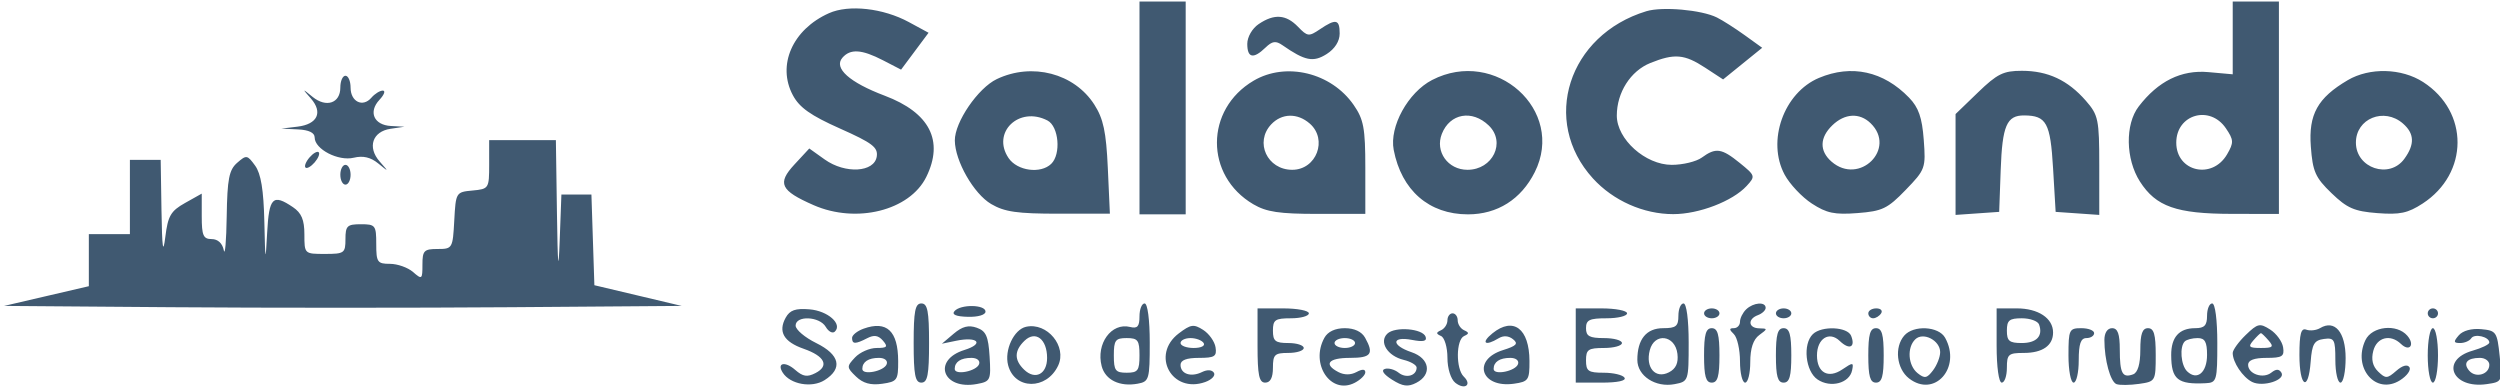 <?xml version="1.0" encoding="UTF-8" standalone="no"?>
<svg
   xmlns:dc="http://purl.org/dc/elements/1.1/"
   xmlns:cc="http://creativecommons.org/ns#"
   xmlns:rdf="http://www.w3.org/1999/02/22-rdf-syntax-ns#"
   xmlns:svg="http://www.w3.org/2000/svg"
   xmlns="http://www.w3.org/2000/svg"
   xmlns:sodipodi="http://sodipodi.sourceforge.net/DTD/sodipodi-0.dtd"
   xmlns:inkscape="http://www.inkscape.org/namespaces/inkscape"
   width="491"
   height="76"
   viewBox="0 0 491 76"
   version="1.1"
   id="svg22"
   sodipodi:docname="SalãoCondoLight.svg"
   inkscape:version="0.92.4 (5da689c313, 2019-01-14)"
   style="fill:none">
  <defs
     id="defs26" />
  <sodipodi:namedview
     pagecolor="#ffffff"
     bordercolor="#666666"
     borderopacity="1"
     objecttolerance="10"
     gridtolerance="10"
     guidetolerance="10"
     inkscape:pageopacity="0"
     inkscape:pageshadow="2"
     inkscape:window-width="1366"
     inkscape:window-height="745"
     id="namedview24"
     showgrid="false"
     inkscape:snap-global="false"
     inkscape:zoom="1.8101934"
     inkscape:cx="288.23205"
     inkscape:cy="20.622854"
     inkscape:window-x="-8"
     inkscape:window-y="760"
     inkscape:window-maximized="1"
     inkscape:current-layer="g37" />
  <path
     style="fill:#000000;fill-opacity:0;fill-rule:evenodd"
     id="path902"
     d="m 127.534,-21.787 c -0.049,1.719 -0.035,3.44 -0.032,5.159 -0.008,1.742 0.005,3.484 0.002,5.226 0.018,1.662 0.004,3.323 -0.014,4.985 0.002,1.837 0.006,3.673 0.017,5.51 -0.01,1.777 -0.012,3.555 -0.001,5.332 -0.025,1.934 -0.016,3.868 -0.004,5.801 0.006,1.542 0.009,3.084 0.016,4.627 -0.016,1.552 -0.01,3.104 -0.003,4.657 0.016,1.423 -0.003,2.847 -0.006,4.27 0.003,1.536 2.3e-4,3.072 0.006,4.608 0.016,1.465 -0.007,2.929 -0.006,4.393 -0.002,1.534 0.002,3.069 0.009,4.603 0.025,1.369 0.03,2.731 -0.142,4.091 -0.206,1.316 -0.296,2.643 -0.546,3.952 -0.271,1.489 -0.642,2.955 -0.869,4.453 -0.246,1.434 -0.589,2.847 -0.937,4.258 -0.217,1.242 -0.53,2.464 -0.776,3.7 -0.261,1.018 -0.584,2.007 -0.739,3.05 -0.059,1.03 -0.369,2.015 -0.54,3.027 -0.053,1.041 -0.291,2.045 -0.506,3.059 -0.127,0.741 0.241,1.186 0.916,1.402 1.097,0.185 2.16,0.47 3.267,0.612 1.344,0.045 2.642,0.392 3.968,0.582 1.187,0.151 2.385,0.169 3.579,0.182 1.224,0.077 2.479,0.282 3.673,0.583 1.45,0.276 2.878,0.635 4.333,0.88 1.656,0.317 3.277,0.768 4.917,1.152 1.268,0.173 2.487,0.557 3.749,0.763 1.095,0.312 2.145,0.76 3.249,1.034 1.397,0.174 2.74,0.567 4.088,0.958 1.251,0.329 2.524,0.439 3.769,0.784 1.015,0.322 2.097,0.212 3.115,0.481 0.97,0.35 2.021,0.283 2.997,0.573 0.967,0.327 1.983,0.414 2.995,0.471 1.175,0.097 2.325,0.391 3.504,0.517 1.176,0.105 2.358,0.111 3.538,0.118 1.187,0.003 2.374,-4.1e-4 3.561,-0.002 1.188,-0.002 2.375,-0.002 3.563,-0.002 1.248,-0.12 2.442,0.143 3.665,0.326 1.599,0.201 3.212,0.24 4.822,0.267 1.716,-0.023 3.414,0.017 5.117,0.229 1.648,0.234 3.312,0.307 4.974,0.351 1.523,0.03 3.045,0.03 4.568,0.029 1.676,0.006 3.351,-0.002 5.027,-1.6e-4 1.558,-0.006 3.115,-0.003 4.673,-0.006 1.631,-0.008 3.261,0.008 4.892,0.013 1.814,0.011 3.628,-0.011 5.442,-0.009 1.561,-10e-4 3.121,-0.005 4.682,-6.7e-4 1.885,0.017 3.77,0.008 5.655,0.008 1.673,-0.003 3.345,-0.01 5.018,-0.007 1.819,-0.033 3.638,0.089 5.451,-0.083 1.9,-0.236 3.804,-0.377 5.716,-0.454 1.879,-0.074 3.76,-0.047 5.641,-0.045 2.114,-5.3e-4 4.228,-0.003 6.341,-0.001 2.027,-0.013 4.054,0.005 6.081,0.007 1.996,-0.194 3.99,-0.398 5.992,-0.523 1.648,-0.081 3.299,-0.086 4.949,-0.095 1.977,-0.058 3.949,-0.299 5.925,-0.44 1.681,-0.17 3.383,-0.021 5.055,-0.254 1.448,-0.239 2.904,-0.402 4.371,-0.443 1.557,-0.126 3.042,-0.589 4.567,-0.879 1.345,-0.21 2.68,-0.259 3.997,-0.598 l -7.005,5.328 v 0 c -1.315,0.249 -2.667,0.243 -3.971,0.565 -1.532,0.354 -3.072,0.673 -4.646,0.768 -1.454,0.109 -2.899,0.291 -4.345,0.476 -1.677,0.104 -3.361,0.067 -5.036,0.21 -1.998,0.143 -3.99,0.409 -5.995,0.419 -1.635,0.006 -3.27,0.025 -4.902,0.125 -1.997,0.13 -3.984,0.375 -5.984,0.449 -2.033,0.002 -4.065,0.02 -6.098,0.005 -2.109,-6.5e-4 -4.219,-0.007 -6.328,-0.006 -1.883,0.007 -3.766,0.028 -5.648,0.097 -1.9,0.093 -3.791,0.286 -5.686,0.458 -1.839,0.08 -3.68,0.057 -5.52,0.059 -1.667,0.003 -3.333,-0.003 -5,-0.007 -1.892,-1.2e-4 -3.784,-0.009 -5.676,0.008 -1.56,0.004 -3.12,4.7e-4 -4.68,-6.7e-4 -1.806,0.002 -3.611,-0.02 -5.417,-0.009 -1.642,0.005 -3.284,0.02 -4.926,0.013 -1.553,-0.003 -3.105,4.1e-4 -4.658,-0.004 -1.679,0.004 -3.358,-0.002 -5.037,0.006 -1.529,-0.002 -3.058,0.003 -4.586,-0.055 -1.672,-0.075 -3.344,-0.181 -5.002,-0.415 -1.692,-0.176 -3.386,-0.124 -5.084,-0.156 -1.637,-0.052 -3.278,-0.117 -4.902,-0.344 -1.198,-0.18 -2.388,-0.272 -3.601,-0.211 -1.187,3.8e-4 -2.375,0.001 -3.562,0.003 -1.189,0.001 -2.378,0.005 -3.567,-0.006 -1.2,-0.018 -2.403,-0.046 -3.595,-0.199 -1.162,-0.164 -2.309,-0.441 -3.486,-0.478 -1.045,-0.099 -2.073,-0.278 -3.082,-0.574 -0.999,-0.156 -2.001,-0.286 -2.98,-0.552 -1.055,-0.132 -2.12,-0.207 -3.141,-0.53 -1.24,-0.314 -2.526,-0.414 -3.745,-0.822 -1.353,-0.387 -2.73,-0.646 -4.105,-0.937 -1.067,-0.327 -2.117,-0.715 -3.206,-0.968 -1.257,-0.257 -2.501,-0.574 -3.761,-0.82 -1.611,-0.42 -3.225,-0.826 -4.866,-1.116 -1.464,-0.272 -2.92,-0.586 -4.377,-0.888 -1.186,-0.209 -2.378,-0.457 -3.588,-0.435 -1.218,-0.031 -2.439,-0.083 -3.644,-0.285 -1.314,-0.225 -2.621,-0.477 -3.952,-0.579 -1.165,-0.187 -2.349,-0.403 -3.459,-0.805 -0.894,-0.537 -1.486,-1.329 -1.475,-2.412 0.171,-1.017 0.534,-1.985 0.526,-3.026 0.125,-1.023 0.436,-1.997 0.552,-3.012 0.107,-1.066 0.294,-2.114 0.728,-3.102 0.213,-1.262 0.589,-2.483 0.769,-3.75 0.328,-1.397 0.709,-2.775 0.976,-4.186 0.205,-1.512 0.569,-2.987 0.85,-4.484 0.234,-1.302 0.396,-2.604 0.565,-3.918 0.205,-1.325 0.228,-2.641 0.196,-3.981 0.007,-1.537 0.01,-3.074 0.009,-4.612 8e-4,-1.462 -0.022,-2.924 -0.007,-4.387 0.006,-1.538 0.003,-3.076 0.006,-4.614 -0.003,-1.421 -0.023,-2.843 -0.006,-4.264 0.007,-1.551 0.013,-3.102 -0.003,-4.654 0.007,-1.548 0.01,-3.095 0.016,-4.643 0.012,-1.932 0.021,-3.865 -0.004,-5.797 0.011,-1.777 0.009,-3.554 -0.001,-5.331 0.01,-1.842 0.015,-3.684 0.017,-5.526 -0.018,-1.657 -0.032,-3.314 -0.014,-4.971 -0.003,-1.743 0.01,-3.485 0.002,-5.228 0.004,-1.709 0.018,-3.419 -0.032,-5.127 l 7.851,-4 z"
     inkscape:connector-curvature="0"
     sodipodi:nodetypes="ccccccccccccccccccccccccccccccccccccccccccccccccccccccccccccccccccccccccccccccccccccccccccccccccccccccccccccccccccccccccccccccccc" />
  <path
     style="fill:#000000;fill-opacity:0;fill-rule:evenodd"
     d="m 362.16,29.179 -7.277,4.973 c 0.77,0.187 1.431,0.564 2.17,0.828 1.095,0.436 2.222,0.757 3.299,1.246 1.145,0.321 2.274,0.695 3.418,1.008 1.363,0.417 2.692,0.925 4.082,1.26 2.144,0.526 4.174,1.363 6.254,2.092 1.905,0.713 3.872,1.28 5.67,2.25 1.303,0.714 2.706,1.21 3.99,1.961 1.372,0.693 2.838,1.205 4.188,1.953 1.489,0.671 2.967,1.382 4.398,2.166 1.336,0.924 2.838,1.552 4.232,2.381 1.215,0.719 2.466,1.373 3.678,2.094 3.019,-0.059 6.038,-0.1 9.057,-0.055 1.88,0.007 3.759,5e-4 5.639,0 -0.62,-0.4 -1.241,-0.8 -1.859,-1.203 -1.427,-0.93 -2.866,-1.836 -4.311,-2.738 -1.587,-1.016 -3.248,-1.903 -4.877,-2.848 -1.353,-0.857 -2.838,-1.483 -4.182,-2.352 -1.422,-0.898 -2.977,-1.557 -4.496,-2.27 -1.361,-0.689 -2.75,-1.32 -4.131,-1.967 -1.296,-0.719 -2.68,-1.251 -4,-1.92 -1.832,-1.005 -3.845,-1.598 -5.801,-2.305 -2.085,-0.737 -4.135,-1.566 -6.262,-2.18 -1.347,-0.37 -2.673,-0.797 -3.988,-1.264 -1.149,-0.357 -2.305,-0.689 -3.461,-1.021 -1.061,-0.429 -2.158,-0.763 -3.219,-1.191 -0.754,-0.263 -1.456,-0.636 -2.211,-0.898 z"
     id="path922"
     inkscape:connector-curvature="0"
     sodipodi:nodetypes="ccccccccccccccccccccccccccccc" />
  <path
     style="fill:#000000;fill-opacity:0;fill-rule:evenodd"
     d="m 409.424,59.271 c 0.141,0.095 0.283,0.189 0.424,0.283 l 0.451,-0.283 c -0.292,-8.13e-4 -0.583,0.001 -0.875,0 z"
     id="path904"
     inkscape:connector-curvature="0"
     sodipodi:nodetypes="cccc" />
  <g
     style="fill:#ff0000"
     id="g37"
     transform="matrix(0.953,0,0,0.881,0.787,-15.717)">
    <path
       id="path26"
       d="m 234.008,41.9 v 23.723 h 4.76 4.76 V 41.9 18.178 h -4.76 -4.76 z M 459.307,26.291 v 8.113 l -5.024,-0.488 c -5.567,-0.541 -10.338,2.005 -14.35,7.655 -2.828,3.983 -2.71,11.739 0.256,16.746 3.305,5.579 7.511,7.181 18.891,7.2 l 9.747,0.017 V 41.856 18.178 h -4.76 -4.76 z M 170.014,20.78 c -7.518,3.627 -10.756,11.6 -7.434,18.303 1.358,2.74 3.662,4.5 9.697,7.408 6.683,3.221 7.864,4.192 7.586,6.233 -0.484,3.551 -6.498,3.929 -10.718,0.675 l -3.189,-2.459 -3.055,3.567 c -3.605,4.208 -2.908,5.812 3.939,9.061 8.833,4.191 19.817,1.217 23.232,-6.291 3.666,-8.059 0.704,-14.315 -8.569,-18.102 -7.273,-2.969 -10.56,-6.151 -8.733,-8.45 1.637,-2.058 3.985,-1.9 8.391,0.563 l 3.713,2.077 2.832,-4.11 2.832,-4.109 -4.069,-2.386 c -5.293,-3.103 -12.364,-3.955 -16.455,-1.979 z M 338.474,20.338 c -16.128,5.298 -21.796,24.473 -11.018,37.278 4.175,4.959 10.415,7.959 16.557,7.959 5.293,0 12.219,-2.877 15.117,-6.278 1.842,-2.162 1.802,-2.308 -1.403,-5.121 -3.758,-3.299 -4.949,-3.482 -7.835,-1.206 -1.13,0.89 -3.914,1.62 -6.188,1.62 -5.438,0 -11.327,-5.708 -11.327,-10.979 0,-5.146 2.831,-9.949 6.911,-11.728 4.975,-2.168 7.022,-1.978 11.299,1.049 l 3.696,2.616 4.028,-3.528 4.027,-3.526 -3.609,-2.814 c -1.985,-1.547 -4.562,-3.322 -5.726,-3.946 -3.171,-1.698 -11.248,-2.475 -14.529,-1.397 z m -79.903,2.868 c -1.339,0.978 -2.351,2.878 -2.351,4.414 0,3.151 1.256,3.435 3.739,0.844 1.415,-1.476 2.126,-1.587 3.513,-0.544 4.641,3.491 6.341,3.86 9.1,1.975 1.681,-1.15 2.688,-2.861 2.688,-4.57 0,-3.198 -0.764,-3.377 -4.074,-0.958 -2.275,1.663 -2.561,1.627 -4.507,-0.552 -2.471,-2.766 -4.905,-2.949 -8.107,-0.609 z m -53.962,12.261 c -3.883,1.996 -8.694,9.61 -8.658,13.703 0.04,4.572 3.906,11.881 7.486,14.152 2.773,1.76 5.346,2.158 13.936,2.158 h 10.534 l -0.426,-10.175 c -0.34,-8.077 -0.914,-10.996 -2.785,-14.155 -4.126,-6.965 -12.813,-9.423 -20.087,-5.682 z m 52.923,0.36 c -10.056,6.395 -10.09,21.189 -0.063,27.55 2.711,1.72 5.341,2.146 13.231,2.146 h 9.848 V 55.254 c 0,-8.839 -0.334,-10.79 -2.401,-14.017 -4.616,-7.208 -13.94,-9.656 -20.614,-5.41 z m 36.776,-0.154 c -4.958,2.774 -8.833,10.398 -7.913,15.569 1.611,9.05 7.286,14.383 15.308,14.383 6.061,0 10.948,-3.34 13.763,-9.405 6.392,-13.774 -8.102,-27.849 -21.158,-20.546 z m 79.74,-0.47 c -7.27,3.301 -10.811,14.08 -7.088,21.572 1.05,2.112 3.575,5.012 5.611,6.443 3.064,2.155 4.688,2.52 9.426,2.123 5.107,-0.427 6.174,-0.983 9.905,-5.155 4.061,-4.54 4.169,-4.866 3.73,-11.189 -0.344,-4.962 -1.065,-7.198 -3.029,-9.391 -5.277,-5.893 -11.841,-7.45 -18.554,-4.402 z m 32.76,3.243 -4.62,4.821 v 11.242 11.242 l 4.495,-0.34 4.495,-0.339 0.311,-9.324 c 0.33,-9.915 1.24,-12.202 4.842,-12.176 4.593,0.035 5.399,1.633 5.953,11.802 l 0.529,9.698 4.495,0.339 4.495,0.34 V 54.737 c 0,-10.27 -0.186,-11.243 -2.77,-14.447 -3.693,-4.578 -7.821,-6.666 -13.183,-6.666 -3.811,0 -5.061,0.666 -9.044,4.82 z m 76.203,-2.733 c -6.206,3.948 -8.098,7.629 -7.606,14.796 0.383,5.585 0.926,6.907 4.258,10.385 3.224,3.362 4.697,4.057 9.448,4.455 4.633,0.388 6.284,0.011 9.331,-2.132 9.552,-6.715 9.606,-20.468 0.108,-27.087 -4.455,-3.105 -11.036,-3.283 -15.539,-0.418 z M 69.31,37.369 c 0,3.484 -2.902,4.54 -5.707,2.075 -2.203,-1.938 -2.208,-1.933 -0.35,0.365 2.504,3.099 1.347,5.728 -2.76,6.265 l -3.348,0.438 3.438,0.177 c 2.25,0.116 3.438,0.739 3.438,1.806 0,2.606 4.877,5.337 8.049,4.507 1.921,-0.503 3.473,-0.115 5.033,1.257 2.25,1.981 2.251,1.979 0.309,-0.418 -2.576,-3.18 -1.485,-6.698 2.261,-7.293 l 2.858,-0.455 -2.796,-0.166 c -3.514,-0.209 -4.696,-3.142 -2.355,-5.842 0.976,-1.125 1.284,-2.047 0.683,-2.047 -0.6,0 -1.661,0.715 -2.357,1.59 -1.77,2.224 -4.283,0.898 -4.283,-2.26 0,-1.452 -0.476,-2.64 -1.058,-2.64 -0.582,0 -1.058,1.188 -1.058,2.64 z M 215.038,44.698 c 2.345,1.31 2.843,7.515 0.776,9.671 -2.184,2.278 -6.985,1.576 -8.783,-1.285 -3.573,-5.69 2.132,-11.665 8.007,-8.386 z m 54.056,0.684 c 3.756,3.545 1.387,10.311 -3.611,10.311 -5.149,0 -7.785,-6.147 -4.339,-10.119 2.177,-2.509 5.412,-2.587 7.95,-0.192 z m 36.894,0.437 c 3.569,3.723 0.835,9.874 -4.39,9.874 -4.037,0 -6.718,-4.067 -5.28,-8.011 1.664,-4.566 6.235,-5.446 9.67,-1.864 z m 78.673,-0.53 c 5.457,5.693 -2.313,13.983 -8.039,8.578 -2.521,-2.379 -2.454,-5.356 0.181,-8.104 2.541,-2.65 5.593,-2.835 7.858,-0.473 z m 73.236,1.152 c 1.625,2.586 1.651,3.188 0.254,5.793 -3.072,5.728 -10.479,3.894 -10.479,-2.593 0,-6.304 6.917,-8.467 10.225,-3.2 z m 36.496,-1.059 c 2.368,2.235 2.456,4.631 0.288,7.858 -3.085,4.597 -9.988,2.098 -9.988,-3.616 0,-5.371 5.813,-7.913 9.701,-4.243 z M 99.985,54.52 c 0,5.338 -0.069,5.454 -3.438,5.793 -3.399,0.341 -3.441,0.417 -3.755,6.69 -0.311,6.215 -0.381,6.344 -3.438,6.344 -2.796,0 -3.12,0.362 -3.12,3.481 0,3.302 -0.099,3.387 -1.935,1.655 -1.064,-1.004 -3.206,-1.826 -4.76,-1.826 -2.591,0 -2.825,-0.366 -2.825,-4.414 0,-4.169 -0.177,-4.414 -3.173,-4.414 -2.821,0 -3.173,0.367 -3.173,3.31 0,3.126 -0.235,3.31 -4.231,3.31 -4.22,0 -4.231,-0.01 -4.231,-4.351 0,-3.246 -0.598,-4.788 -2.351,-6.069 -4.168,-3.045 -4.931,-2.224 -5.326,5.73 -0.338,6.801 -0.388,6.584 -0.578,-2.512 -0.147,-7.066 -0.699,-10.694 -1.901,-12.484 -1.611,-2.399 -1.792,-2.43 -3.702,-0.626 -1.668,1.575 -2.033,3.596 -2.153,11.931 -0.079,5.519 -0.35,8.919 -0.603,7.553 -0.287,-1.552 -1.224,-2.483 -2.501,-2.483 -1.721,0 -2.041,-0.797 -2.041,-5.067 v -5.067 l -3.438,2.086 c -2.948,1.79 -3.528,2.865 -4.065,7.549 -0.468,4.07 -0.67,2.579 -0.793,-5.847 L 32.29,53.486 h -3.173 -3.173 v 8.275 8.275 h -4.231 -4.231 v 5.803 5.803 L 8.755,83.839 0.028,86.036 34.592,86.327 c 19.011,0.16 50.426,0.16 69.811,0 l 35.247,-0.291 -8.991,-2.307 -8.991,-2.306 -0.305,-10.107 -0.304,-10.106 h -3.094 -3.094 l -0.349,10.206 c -0.258,7.556 -0.406,5.979 -0.568,-6.069 l -0.22,-16.275 h -6.875 -6.875 z M 62.964,52.934 c -0.748,0.94 -1.121,1.956 -0.83,2.26 0.291,0.303 1.14,-0.216 1.888,-1.156 0.748,-0.94 1.121,-1.956 0.83,-2.26 -0.291,-0.303 -1.14,0.216 -1.888,1.156 z m 6.346,3.862 c 0,1.214 0.476,2.207 1.058,2.207 0.582,0 1.058,-0.993 1.058,-2.207 0,-1.214 -0.476,-2.207 -1.058,-2.207 -0.582,0 -1.058,0.993 -1.058,2.207 z M 187.467,94.311 c 0,7.11 0.309,8.827 1.587,8.827 1.278,0 1.587,-1.717 1.587,-8.827 0,-7.11 -0.309,-8.827 -1.587,-8.827 -1.278,0 -1.587,1.717 -1.587,8.827 z m 8.415,-7.114 c -0.615,0.772 0.3,1.198 2.734,1.27 2.114,0.063 3.659,-0.428 3.659,-1.162 0,-1.591 -5.144,-1.678 -6.393,-0.108 z m 38.125,1.174 c 0,2.253 -0.424,2.771 -1.935,2.359 -3.844,-1.048 -7.06,3.737 -5.862,8.721 0.745,3.093 3.722,4.664 7.436,3.923 2.347,-0.468 2.476,-0.948 2.476,-9.192 0,-5.063 -0.442,-8.698 -1.058,-8.698 -0.582,0 -1.058,1.299 -1.058,2.888 z m 111.063,-0.129 c 0,2.323 -0.496,2.758 -3.136,2.758 -3.468,0 -5.326,2.467 -5.326,7.074 0,3.568 3.752,6.213 7.669,5.405 2.878,-0.594 2.909,-0.69 2.909,-9.298 0,-5.063 -0.442,-8.698 -1.058,-8.698 -0.582,0 -1.058,1.241 -1.058,2.758 z m 13.962,-1.434 c -0.698,0.728 -1.269,1.97 -1.269,2.758 0,0.789 -0.571,1.434 -1.269,1.434 -0.987,0 -0.987,0.295 0,1.324 0.698,0.728 1.269,3.459 1.269,6.069 0,2.609 0.476,4.745 1.058,4.745 0.582,0 1.058,-2.056 1.058,-4.568 0,-3.056 0.612,-5.052 1.851,-6.033 1.763,-1.396 1.763,-1.467 0,-1.501 -2.265,-0.043 -2.447,-2.073 -0.264,-2.946 0.873,-0.35 1.587,-1.079 1.587,-1.621 0,-1.424 -2.534,-1.21 -4.019,0.339 z m 94.985,1.434 c 0,2.143 -0.543,2.758 -2.433,2.758 -3.322,0 -4.975,2.005 -4.956,6.013 0.026,5.423 1.336,6.573 7.124,6.254 2.259,-0.124 2.38,-0.577 2.38,-8.957 0,-5.149 -0.441,-8.827 -1.058,-8.827 -0.582,0 -1.058,1.241 -1.058,2.758 z M 161.096,88.652 c -1.607,3.131 -0.403,5.392 3.694,6.937 4.362,1.646 5.339,3.802 2.453,5.413 -1.711,0.956 -2.59,0.807 -4.198,-0.712 -2.106,-1.988 -3.85,-1.554 -2.553,0.636 1.541,2.602 5.98,3.46 8.608,1.665 3.811,-2.605 3.17,-5.672 -1.729,-8.28 -2.327,-1.238 -4.231,-2.987 -4.231,-3.884 0,-2.313 4.943,-2.082 6.214,0.289 0.567,1.057 1.407,1.529 1.867,1.05 1.628,-1.699 -1.447,-4.63 -5.21,-4.965 -2.905,-0.259 -4.052,0.173 -4.913,1.85 z m 97.239,6.211 c 0,6.62 0.317,8.275 1.587,8.275 1.058,0 1.587,-1.103 1.587,-3.31 0,-2.943 0.352,-3.31 3.173,-3.31 1.745,0 3.173,-0.497 3.173,-1.103 0,-0.607 -1.428,-1.103 -3.173,-1.103 -2.679,0 -3.173,-0.429 -3.173,-2.758 0,-2.416 0.458,-2.758 3.702,-2.758 2.036,0 3.702,-0.497 3.702,-1.103 0,-0.607 -2.38,-1.103 -5.289,-1.103 h -5.289 z m 65.58,0 v 8.275 h 5.351 c 3.298,0 5.1,-0.424 4.697,-1.103 -0.36,-0.607 -2.291,-1.103 -4.293,-1.103 -3.177,0 -3.64,-0.351 -3.64,-2.758 0,-2.416 0.458,-2.758 3.702,-2.758 2.036,0 3.702,-0.497 3.702,-1.103 0,-0.607 -1.666,-1.103 -3.702,-1.103 -2.997,0 -3.702,-0.42 -3.702,-2.207 0,-1.839 0.706,-2.207 4.231,-2.207 2.327,0 4.231,-0.497 4.231,-1.103 0,-0.607 -2.38,-1.103 -5.289,-1.103 h -5.289 z m 26.444,-7.172 c 0,0.607 0.714,1.103 1.587,1.103 0.873,0 1.587,-0.497 1.587,-1.103 0,-0.607 -0.714,-1.103 -1.587,-1.103 -0.873,0 -1.587,0.497 -1.587,1.103 z m 14.808,0 c 0,0.607 0.714,1.103 1.587,1.103 0.873,0 1.587,-0.497 1.587,-1.103 0,-0.607 -0.714,-1.103 -1.587,-1.103 -0.873,0 -1.587,0.497 -1.587,1.103 z m 19.039,0 c 0,0.607 0.447,1.103 0.995,1.103 0.548,0 1.289,-0.497 1.649,-1.103 0.36,-0.607 -0.089,-1.103 -0.995,-1.103 -0.906,0 -1.649,0.497 -1.649,1.103 z m 26.444,7.172 c 0,4.781 0.446,8.275 1.058,8.275 0.582,0 1.058,-1.49 1.058,-3.31 0,-3.009 0.317,-3.31 3.491,-3.31 3.857,0 6.029,-1.642 6.029,-4.556 0,-3.181 -3.053,-5.375 -7.479,-5.375 h -4.156 z m 88.85,-7.172 c 0,0.607 0.476,1.103 1.058,1.103 0.582,0 1.058,-0.497 1.058,-1.103 0,-0.607 -0.476,-1.103 -1.058,-1.103 -0.582,0 -1.058,0.497 -1.058,1.103 z m -202.029,1.563 c 0,0.86 -0.594,1.853 -1.322,2.207 -1.058,0.514 -1.058,0.772 0,1.287 0.728,0.354 1.322,2.528 1.322,4.831 0,2.404 0.686,4.78 1.612,5.582 1.955,1.693 3.52,0.477 1.755,-1.365 -1.657,-1.729 -1.607,-8.231 0.071,-9.048 1.058,-0.514 1.058,-0.772 0,-1.287 -0.727,-0.354 -1.322,-1.347 -1.322,-2.207 0,-0.861 -0.476,-1.563 -1.058,-1.563 -0.582,0 -1.058,0.703 -1.058,1.563 z m 121.925,0.919 c 0.859,2.566 -0.497,4.138 -3.571,4.138 -2.559,0 -3.06,-0.451 -3.06,-2.758 0,-2.312 0.499,-2.758 3.085,-2.758 1.697,0 3.293,0.621 3.546,1.379 z m -242.243,0.937 c -1.309,0.508 -2.38,1.436 -2.38,2.062 0,1.42 0.672,1.432 3.132,0.058 1.406,-0.785 2.29,-0.633 3.232,0.552 1.086,1.365 0.873,1.632 -1.312,1.632 -1.435,0 -3.436,0.952 -4.446,2.117 -1.747,2.014 -1.738,2.22 0.205,4.247 1.444,1.506 3.017,1.981 5.374,1.619 3.126,-0.478 3.332,-0.793 3.317,-5.073 -0.024,-6.71 -2.349,-9.065 -7.124,-7.214 z m 18.562,1.127 -2.432,2.228 2.957,-0.662 c 4.467,-1.001 5.837,0.659 1.696,2.054 -6.731,2.27 -4.474,8.993 2.549,7.591 2.813,-0.561 2.933,-0.841 2.633,-6.12 -0.258,-4.534 -0.735,-5.695 -2.643,-6.426 -1.699,-0.652 -2.986,-0.291 -4.76,1.335 z m 14.91,-1.545 c -2.508,0.605 -4.498,5.208 -3.695,8.547 1.329,5.524 7.918,5.592 10.313,0.109 1.874,-4.291 -2.265,-9.704 -6.618,-8.656 z m 31.48,1.473 c -5.828,4.783 -1.436,13.509 5.455,10.837 1.347,-0.522 2.15,-1.451 1.788,-2.064 -0.401,-0.675 -1.367,-0.738 -2.449,-0.159 -2.265,1.214 -4.431,0.434 -4.431,-1.594 0,-1.057 1.224,-1.563 3.776,-1.563 3.256,0 3.729,-0.324 3.438,-2.356 -0.186,-1.296 -1.335,-3.043 -2.552,-3.882 -1.95,-1.344 -2.547,-1.251 -5.024,0.781 z m 64.672,-0.042 c -2.48,2.157 -1.576,2.986 1.234,1.131 0.994,-0.655 2.066,-0.579 2.98,0.213 1.138,0.985 0.718,1.477 -2.067,2.42 -6.455,2.185 -4.543,8.534 2.256,7.493 2.989,-0.458 3.212,-0.811 3.198,-5.056 -0.026,-7.249 -3.313,-9.93 -7.601,-6.201 z m 155.22,0.382 c -1.481,1.545 -2.693,3.361 -2.693,4.035 0,2.06 2.062,5.389 3.991,6.443 2.229,1.218 7.01,-0.444 6.031,-2.095 -0.484,-0.819 -1.096,-0.815 -2.049,0.01 -1.687,1.46 -4.8,0.332 -4.8,-1.739 0,-1.027 1.253,-1.537 3.776,-1.537 3.256,0 3.729,-0.324 3.438,-2.356 -0.186,-1.296 -1.388,-3.08 -2.67,-3.963 -2.135,-1.471 -2.559,-1.369 -5.024,1.203 z m 15.328,-1.529 c -0.789,0.509 -2.072,0.669 -2.852,0.356 -1.082,-0.433 -1.418,0.9 -1.418,5.62 0,7.21 1.84,8.397 2.32,1.497 0.27,-3.898 0.727,-4.749 2.705,-5.042 2.17,-0.321 2.38,0.093 2.38,4.689 0,2.774 0.476,5.042 1.058,5.042 0.582,0 1.058,-2.465 1.058,-5.478 0,-5.781 -2.236,-8.627 -5.25,-6.684 z m -205.204,2.159 c -2.999,5.845 1.317,12.79 6.239,10.043 1.203,-0.672 2.186,-1.725 2.186,-2.34 0,-0.736 -0.625,-0.755 -1.824,-0.054 -1.157,0.675 -2.511,0.681 -3.702,0.015 -3.154,-1.761 -2.105,-3.178 2.352,-3.178 4.389,0 4.994,-0.865 3.136,-4.486 -0.7,-1.364 -2.213,-2.134 -4.194,-2.134 -1.981,0 -3.494,0.77 -4.194,2.134 z m 12.965,-0.911 c -1.769,1.845 0.032,4.971 3.366,5.844 1.469,0.385 2.672,1.157 2.672,1.717 0,1.812 -2.167,2.476 -3.713,1.139 -0.828,-0.717 -2.106,-1.095 -2.841,-0.839 -0.826,0.287 -0.261,1.199 1.48,2.39 2.217,1.515 3.282,1.665 5.003,0.704 3.302,-1.844 2.781,-5.455 -0.987,-6.826 -4.216,-1.533 -4.151,-3.625 0.085,-2.741 2.339,0.488 3.137,0.293 2.827,-0.69 -0.58,-1.844 -6.308,-2.35 -7.892,-0.698 z m 65.271,4.846 c 0,4.658 0.368,6.069 1.587,6.069 1.219,0 1.587,-1.41 1.587,-6.069 0,-4.658 -0.368,-6.069 -1.587,-6.069 -1.219,0 -1.587,1.41 -1.587,6.069 z m 14.808,0 c 0,4.658 0.368,6.069 1.587,6.069 1.219,0 1.587,-1.41 1.587,-6.069 0,-4.658 -0.368,-6.069 -1.587,-6.069 -1.219,0 -1.587,1.41 -1.587,6.069 z m 7.616,-4.745 c -2.124,2.216 -1.544,8.281 0.968,10.116 2.678,1.956 6.576,0.835 7.121,-2.048 0.342,-1.806 0.198,-1.819 -2.042,-0.182 -2.884,2.106 -5.2,0.708 -5.2,-3.141 0,-3.754 2.526,-5.484 4.698,-3.216 1.975,2.06 3.285,1.418 2.341,-1.15 -0.747,-2.029 -6.058,-2.285 -7.885,-0.378 z m 11.424,4.745 c 0,4.658 0.368,6.069 1.587,6.069 1.219,0 1.587,-1.41 1.587,-6.069 0,-4.658 -0.368,-6.069 -1.587,-6.069 -1.219,0 -1.587,1.41 -1.587,6.069 z m 7.401,-4.41 c -2.068,2.6 -1.577,7.368 0.981,9.529 5.25,4.436 10.865,-2.391 7.448,-9.053 -1.326,-2.585 -6.516,-2.879 -8.428,-0.476 z m 33.851,4.41 c 0,3.338 0.476,6.069 1.058,6.069 0.582,0 1.058,-2.234 1.058,-4.965 0,-3.678 0.411,-4.965 1.587,-4.965 0.873,0 1.587,-0.497 1.587,-1.103 0,-0.607 -1.19,-1.103 -2.644,-1.103 -2.5,0 -2.644,0.331 -2.644,6.069 z m 7.404,-3.448 c 0,4.47 1.239,9.353 2.498,9.852 0.662,0.262 2.75,0.237 4.641,-0.055 3.39,-0.523 3.438,-0.613 3.438,-6.474 0,-4.548 -0.372,-5.944 -1.587,-5.944 -1.17,0 -1.587,1.274 -1.587,4.847 0,3.14 -0.523,5.056 -1.483,5.441 -2.202,0.882 -2.748,-0.212 -2.748,-5.507 0,-3.514 -0.42,-4.781 -1.587,-4.781 -0.965,0 -1.587,1.027 -1.587,2.621 z m 53.788,0.056 c -2.706,6.193 2.187,12.321 7.137,8.938 1.434,-0.98 2.307,-2.288 1.94,-2.909 -0.415,-0.7 -1.444,-0.395 -2.711,0.802 -1.873,1.768 -2.185,1.781 -3.735,0.166 -1.135,-1.184 -1.465,-2.701 -1.005,-4.615 0.733,-3.046 3.539,-3.807 5.705,-1.547 1.765,1.842 2.931,0.209 1.308,-1.831 -2.168,-2.725 -7.272,-2.137 -8.64,0.995 z m 12.849,3.392 c 0,3.338 0.476,6.069 1.058,6.069 0.582,0 1.058,-2.731 1.058,-6.069 0,-3.338 -0.476,-6.069 -1.058,-6.069 -0.582,0 -1.058,2.731 -1.058,6.069 z m 6.391,-4.47 c -1.131,1.422 -1.082,1.711 0.293,1.711 0.909,0 1.935,-0.474 2.278,-1.055 0.662,-1.118 3.731,-0.341 3.731,0.944 0,0.417 -1.546,1.232 -3.438,1.813 -6.786,2.084 -4.228,8.593 2.93,7.456 3.168,-0.503 3.19,-0.556 2.644,-6.212 -0.523,-5.421 -0.713,-5.721 -3.813,-6.037 -1.986,-0.202 -3.796,0.338 -4.625,1.379 z m -290.923,5.038 c 0,3.627 -2.457,4.986 -4.729,2.616 -2.076,-2.166 -2.051,-4.229 0.081,-6.454 2.251,-2.348 4.648,-0.369 4.648,3.838 z M 399.015,96.346 c 0,1.077 -0.662,2.902 -1.472,4.057 -1.25,1.784 -1.727,1.879 -3.173,0.628 -1.982,-1.716 -2.237,-5.719 -0.481,-7.55 1.633,-1.704 5.127,0.249 5.127,2.865 z m 67.695,-2.586 c 1.116,1.402 0.875,1.655 -1.587,1.655 -2.461,0 -2.703,-0.253 -1.587,-1.655 0.725,-0.91 1.439,-1.655 1.587,-1.655 0.148,0 0.862,0.745 1.587,1.655 z m -232.703,3.31 c 0,3.384 -0.328,3.862 -2.644,3.862 -2.316,0 -2.644,-0.478 -2.644,-3.862 0,-3.384 0.328,-3.862 2.644,-3.862 2.316,0 2.644,0.478 2.644,3.862 z m 13.222,-2.758 c 0.371,0.626 -0.518,1.103 -2.053,1.103 -1.488,0 -2.707,-0.497 -2.707,-1.103 0,-0.607 0.923,-1.103 2.053,-1.103 1.13,0 2.347,0.497 2.707,1.103 z m 31.203,0 c 0,0.607 -0.952,1.103 -2.115,1.103 -1.164,0 -2.115,-0.497 -2.115,-1.103 0,-0.607 0.952,-1.103 2.115,-1.103 1.164,0 2.115,0.497 2.115,1.103 z m 66.437,2.409 c 0.226,2.042 -0.313,3.318 -1.74,4.115 -2.789,1.557 -4.889,-1.055 -3.957,-4.925 0.961,-3.998 5.232,-3.391 5.697,0.811 z m 109.148,0.232 c 0,3.957 -2.06,5.803 -4.102,3.673 -1.301,-1.357 -1.6,-5.515 -0.481,-6.681 0.387,-0.405 1.577,-0.736 2.644,-0.736 1.499,0 1.939,0.849 1.939,3.744 z m -272.099,2.049 c -0.505,1.597 -5.03,2.576 -5.03,1.088 0,-1.576 1.243,-2.467 3.438,-2.467 1.149,0 1.838,0.598 1.592,1.379 z m 19.039,0 c -0.505,1.597 -5.03,2.576 -5.03,1.088 0,-1.576 1.243,-2.467 3.438,-2.467 1.149,0 1.838,0.598 1.592,1.379 z m 111.063,0 c -0.505,1.597 -5.03,2.576 -5.03,1.088 0,-1.576 1.243,-2.467 3.438,-2.467 1.149,0 1.838,0.598 1.592,1.379 z m 200.172,0.158 c 0,2.144 -2.785,3.039 -4.144,1.331 -1.35,-1.697 -0.45,-2.868 2.205,-2.868 1.066,0 1.939,0.692 1.939,1.537 z"
       inkscape:connector-curvature="0"
       style="clip-rule:evenodd;fill:#405971;fill-rule:evenodd;stroke-width:1.08;fill-opacity:1"
       sodipodi:nodetypes="ccccccccccccccccccccccccccccccccccccccccscccsscccccccccscccsccccccsccccccscsccccsccccccccccccccccccccccscsccccccccscccccscccccccscssscscccsccsscsccscccscccscsccsscsssssscccccccsscccccccccccccccccccccccccccccssssssssssssssssccscscccsssssscsssssssssscccssssccssscccccccsccccsssssssssscsccscsssssssssccssssssssssssssssssssscsssssssccscsccssscsssccsccscscccccccccccccccccccssccccccccccsscccssccsccsccssscccsccscscscscccccccsssssssssssscccsccssssssccccssssssssccssscsssccccccsccssssscscscccccsssssccsscscscssssscssscsssssccccsscsscssccssccsscscss" />
  </g>
</svg>
